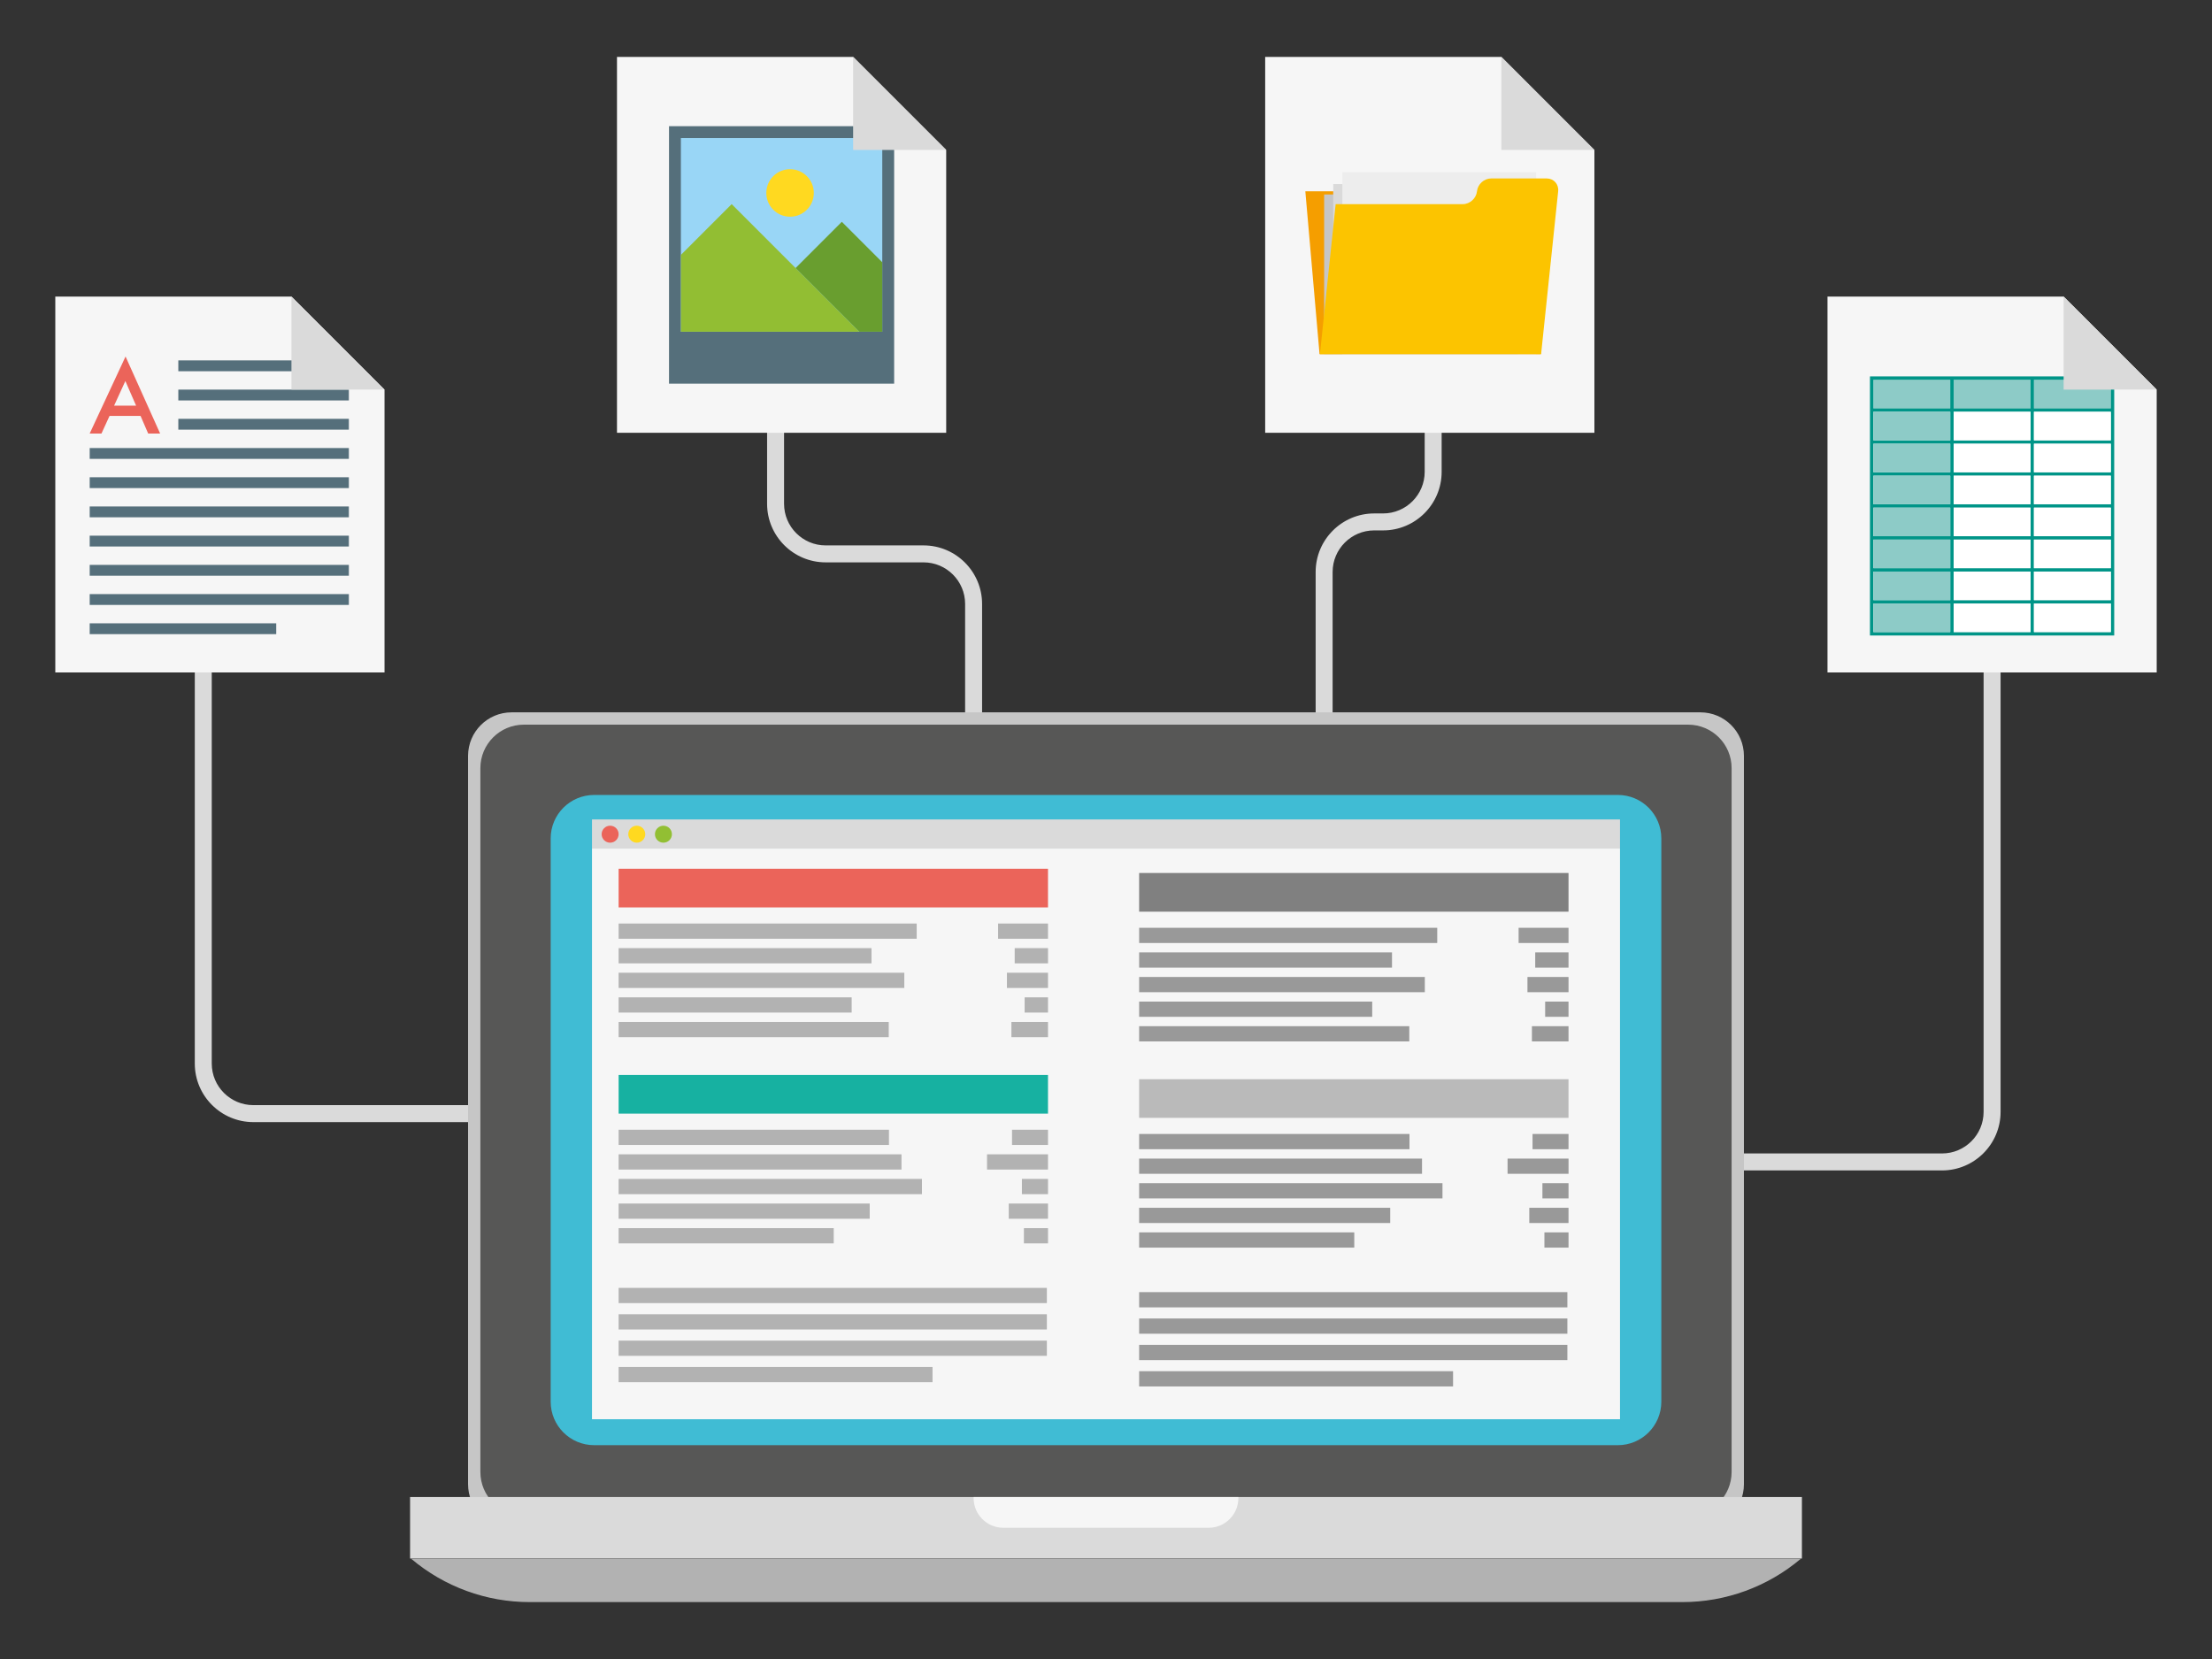 <?xml version="1.0" encoding="utf-8"?>
<!-- Generator: Adobe Illustrator 15.1.0, SVG Export Plug-In . SVG Version: 6.00 Build 0)  -->
<!DOCTYPE svg PUBLIC "-//W3C//DTD SVG 1.1//EN" "http://www.w3.org/Graphics/SVG/1.1/DTD/svg11.dtd">
<svg version="1.1" id="Layer_1" xmlns="http://www.w3.org/2000/svg" xmlns:xlink="http://www.w3.org/1999/xlink" x="0px" y="0px"
	 width="283.465px" height="212.599px" viewBox="73.268 53.701 283.465 212.599"
	 enable-background="new 73.268 53.701 283.465 212.599" xml:space="preserve">
<rect x="73.268" y="53.701" width="283.465" height="212.599" fill="#333333" stroke="none"/>
<g>
	<g>
		<g>
			<g>
				<path fill="#DADADA" d="M199.122,156.568h-2.175v-25.473c0-2.938-2.391-5.328-5.327-5.328h-12.547
					c-4.138,0-7.503-3.365-7.503-7.502V86.369h2.175v31.897c0,2.938,2.39,5.328,5.327,5.328h12.547c4.137,0,7.502,3.365,7.502,7.502
					L199.122,156.568L199.122,156.568z"/>
			</g>
			<g>
				<path fill="#DADADA" d="M244.042,158.712h-2.175V127c0-4.137,3.365-7.503,7.503-7.503h1.142c2.938,0,5.328-2.391,5.328-5.328
					V89.168h2.174v25.001c0,4.137-3.364,7.502-7.502,7.502h-1.142c-2.938,0-5.328,2.391-5.328,5.329V158.712L244.042,158.712z"/>
			</g>
			<g>
				<path fill="#DADADA" d="M161.942,197.497h-56.21c-4.137,0-7.502-3.365-7.502-7.502v-60.161h2.174v60.161
					c0,2.938,2.391,5.327,5.328,5.327h56.21V197.497z"/>
			</g>
			<g>
				<path fill="#DADADA" d="M322.138,203.69h-55.874v-2.176h55.874c2.938,0,5.326-2.388,5.326-5.328v-74.718h2.176v74.718
					C329.64,200.323,326.273,203.69,322.138,203.69z"/>
			</g>
			<g>
				<g>
					<path fill="#C6C6C6" d="M291.175,249.482h-152.35c-3.078,0-5.574-2.495-5.574-5.574v-93.348c0-3.078,2.496-5.572,5.574-5.572
						h152.35c3.08,0,5.574,2.495,5.574,5.572v93.348C296.749,246.987,294.255,249.482,291.175,249.482z"/>
					<path fill="#575756" d="M134.828,242.332v-90.194c0-3.078,2.495-5.573,5.573-5.573h149.199c3.075,0,5.572,2.495,5.572,5.573
						v90.194c0,3.079-2.495,5.574-5.572,5.574H140.401C137.323,247.906,134.828,245.411,134.828,242.332z"/>
					<path fill="#40BCD4" d="M143.836,233.325v-72.179c0-3.078,2.495-5.573,5.574-5.573h131.181c3.078,0,5.574,2.495,5.574,5.573
						v72.179c0,3.077-2.494,5.574-5.574,5.574H149.409C146.331,238.899,143.836,236.402,143.836,233.325z"/>
					<rect x="125.819" y="245.542" fill="#DADADA" width="178.362" height="7.881"/>
					<path fill="#B2B2B2" d="M288.87,259.007H141.129c-5.553,0-10.925-1.966-15.167-5.551l0,0h178.075l0,0
						C299.796,257.04,294.423,259.007,288.87,259.007z"/>
				</g>
				<path fill="#F6F6F6" d="M228.159,249.482h-26.318c-2.102,0-3.806-1.702-3.806-3.806v-0.137h33.93v0.137
					C231.965,247.78,230.263,249.482,228.159,249.482z"/>
				<rect x="149.132" y="162.441" fill="#F6F6F6" width="131.737" height="73.133"/>
				<rect x="149.132" y="158.712" fill="#DADADA" width="131.737" height="3.731"/>
				<circle fill="#EB645A" cx="151.455" cy="160.602" r="1.088"/>
				<circle fill="#FFD920" cx="154.87" cy="160.602" r="1.088"/>
				<circle fill="#92BF33" cx="158.286" cy="160.602" r="1.088"/>
				<rect x="152.544" y="165.031" fill="#EB645A" width="55.024" height="4.954"/>
				<rect x="152.544" y="172.049" fill="#B2B2B2" width="38.199" height="1.953"/>
				<rect x="152.544" y="175.202" fill="#B2B2B2" width="32.404" height="1.953"/>
				<rect x="152.544" y="178.355" fill="#B2B2B2" width="36.609" height="1.954"/>
				<rect x="152.544" y="181.509" fill="#B2B2B2" width="29.864" height="1.951"/>
				<rect x="152.544" y="184.661" fill="#B2B2B2" width="34.617" height="1.952"/>
				<rect x="201.172" y="172.049" fill="#B2B2B2" width="6.396" height="1.953"/>
				<rect x="203.299" y="175.202" fill="#B2B2B2" width="4.27" height="1.953"/>
				<rect x="202.305" y="178.355" fill="#B2B2B2" width="5.264" height="1.954"/>
				<rect x="204.574" y="181.509" fill="#B2B2B2" width="2.994" height="1.951"/>
				<rect x="202.879" y="184.661" fill="#B2B2B2" width="4.689" height="1.952"/>
				<rect x="152.544" y="191.455" fill="#17B1A1" width="55.024" height="4.955"/>
				<rect x="152.544" y="198.475" fill="#B2B2B2" width="34.642" height="1.951"/>
				<rect x="152.544" y="201.626" fill="#B2B2B2" width="36.25" height="1.953"/>
				<rect x="152.544" y="204.778" fill="#B2B2B2" width="38.871" height="1.954"/>
				<rect x="152.544" y="207.932" fill="#B2B2B2" width="32.176" height="1.952"/>
				<rect x="152.544" y="211.086" fill="#B2B2B2" width="27.566" height="1.952"/>
				<rect x="152.544" y="218.742" fill="#B2B2B2" width="54.877" height="1.952"/>
				<rect x="152.544" y="222.12" fill="#B2B2B2" width="54.877" height="1.952"/>
				<rect x="152.544" y="225.499" fill="#B2B2B2" width="54.877" height="1.951"/>
				<rect x="152.544" y="228.876" fill="#B2B2B2" width="40.227" height="1.952"/>
				<rect x="202.957" y="198.475" fill="#B2B2B2" width="4.611" height="1.951"/>
				<rect x="199.756" y="201.626" fill="#B2B2B2" width="7.813" height="1.953"/>
				<rect x="204.222" y="204.778" fill="#B2B2B2" width="3.347" height="1.954"/>
				<rect x="202.541" y="207.932" fill="#B2B2B2" width="5.027" height="1.952"/>
				<rect x="204.479" y="211.086" fill="#B2B2B2" width="3.09" height="1.952"/>
			</g>
			<g>
				<polygon fill="#F6F6F6" points="110.616,91.705 80.354,91.705 80.354,139.873 122.542,139.873 122.542,103.63 				"/>
				<g>
					<path fill="#EB645A" d="M91.281,107.002h-3.976l-1.034,2.255h-1.51l4.596-9.87l4.432,9.87h-1.533L91.281,107.002z
						 M90.709,105.685l-1.377-3.157l-1.442,3.157H90.709z"/>
				</g>
				<rect x="96.12" y="99.886" fill="#556F7B" width="21.854" height="1.388"/>
				<rect x="96.12" y="103.63" fill="#556F7B" width="21.854" height="1.387"/>
				<rect x="96.12" y="107.373" fill="#556F7B" width="21.854" height="1.388"/>
				<rect x="84.762" y="111.117" fill="#556F7B" width="33.213" height="1.387"/>
				<rect x="84.762" y="114.861" fill="#556F7B" width="33.213" height="1.387"/>
				<rect x="84.762" y="118.604" fill="#556F7B" width="33.213" height="1.387"/>
				<rect x="84.762" y="122.347" fill="#556F7B" width="33.213" height="1.387"/>
				<rect x="84.762" y="126.091" fill="#556F7B" width="33.213" height="1.387"/>
				<rect x="84.762" y="129.834" fill="#556F7B" width="33.213" height="1.387"/>
				<rect x="84.762" y="133.578" fill="#556F7B" width="23.905" height="1.387"/>
				<polygon fill="#DADADA" points="110.616,103.63 122.542,103.63 110.616,91.705 				"/>
			</g>
			<g>
				<polygon fill="#F6F6F6" points="182.596,60.994 152.334,60.994 152.334,109.162 194.521,109.162 194.521,72.919 				"/>
				<rect x="159.002" y="69.871" fill="#556F7B" width="28.85" height="32.998"/>
				<rect x="160.524" y="71.392" fill="#99D6F6" width="25.805" height="24.827"/>
				<polygon fill="#92BE33" points="160.524,86.369 167.031,79.861 183.382,96.212 160.524,96.212 				"/>
				<polygon fill="#699E2F" points="186.33,96.212 183.382,96.212 175.221,88.05 181.146,82.125 186.329,87.308 				"/>
				<circle fill="#FFD920" cx="174.514" cy="78.428" r="3.044"/>
				<polygon fill="#DADADA" points="182.596,72.919 194.521,72.919 182.596,60.994 				"/>
			</g>
			<g>
				<polygon fill="#F6F6F6" points="265.664,60.994 235.399,60.994 235.399,109.162 277.589,109.162 277.589,72.919 				"/>
				<polygon fill="#DADADA" points="265.664,72.919 277.589,72.919 265.664,60.994 				"/>
				<g>
					<polygon fill="#F59E00" points="268.888,78.214 240.545,78.214 242.367,99.086 270.71,99.086 					"/>
					<rect x="242.955" y="78.621" fill="#C6C6C6" width="24.835" height="20.466"/>
					<rect x="244.119" y="77.288" fill="#DADADA" width="24.837" height="21.799"/>
					<rect x="245.287" y="75.782" fill="#EDEDED" width="24.834" height="23.305"/>
					<path fill="#FCC400" d="M262.541,78.214L262.541,78.214c-0.094,0.909-0.91,1.647-1.818,1.647H244.43l-2.015,19.225h28.343
						l2.014-19.225l0.173-1.647c0.094-0.91-0.565-1.646-1.476-1.646h-7.107C263.451,76.568,262.637,77.305,262.541,78.214z"/>
				</g>
			</g>
			<g>
				<polygon fill="#F6F6F6" points="337.721,91.705 307.459,91.705 307.459,139.873 349.646,139.873 349.646,103.63 				"/>
				<g>
					<rect x="313.336" y="102.373" fill="#8DCBC7" width="9.854" height="3.661"/>
					<rect x="323.626" y="102.373" fill="#8DCBC7" width="9.854" height="3.661"/>
					<rect x="333.914" y="102.373" fill="#8DCBC7" width="9.853" height="3.661"/>
					<path fill="#009588" d="M333.914,101.938h-0.436h-9.853h-0.437h-10.287v4.096v0.435v3.66v0.436v3.661v0.435v3.66v0.435v3.661
						v0.435v3.661v0.435v3.661v0.435v4.095h10.288h0.436h9.854h0.435h10.288v-4.095v-0.435v-3.661v-0.435v-3.661v-0.435v-3.661
						v-0.435v-3.66v-0.435v-3.661v-0.436v-3.66v-0.435v-4.096H333.914z M343.767,134.701h-9.853v-3.66h9.853V134.701z
						 M333.479,134.701h-9.854v-3.66h9.854V134.701z M323.189,134.701h-9.854v-3.66h9.854V134.701z M313.336,102.373h9.854v3.661
						h-9.854V102.373z M323.626,102.373h9.854v3.661h-9.854V102.373z M333.479,110.129h-9.854v-3.66h9.854V110.129z
						 M333.479,114.224h-9.854v-3.66h9.854V114.224z M333.479,118.319h-9.854v-3.66h9.854V118.319z M333.479,122.416h-9.854v-3.661
						h9.854V122.416z M333.479,126.511h-9.854v-3.66h9.854V126.511z M333.479,130.606h-9.854v-3.661h9.854V130.606z
						 M313.336,106.469h9.854v3.66h-9.854V106.469z M313.336,110.564h9.854v3.66h-9.854V110.564z M313.336,114.659h9.854v3.66
						h-9.854V114.659z M313.336,118.755h9.854v3.661h-9.854V118.755z M313.336,122.851h9.854v3.66h-9.854V122.851z M313.336,126.946
						h9.854v3.661h-9.854V126.946z M343.767,130.606h-9.853v-3.661h9.853V130.606z M343.767,126.511h-9.853v-3.66h9.853V126.511z
						 M343.767,122.416h-9.853v-3.661h9.853V122.416z M343.767,118.319h-9.853v-3.66h9.853V118.319z M343.767,114.224h-9.853v-3.66
						h9.853V114.224z M343.767,110.129h-9.853v-3.66h9.853V110.129z M343.767,106.034h-9.853v-3.661h9.853V106.034z"/>
					<rect x="313.336" y="106.469" fill="#8DCBC7" width="9.854" height="3.66"/>
					<rect x="323.626" y="106.469" fill="#FFFFFF" width="9.854" height="3.66"/>
					<rect x="333.914" y="106.469" fill="#FFFFFF" width="9.853" height="3.66"/>
					<rect x="313.336" y="110.564" fill="#8DCBC7" width="9.854" height="3.66"/>
					<rect x="323.626" y="110.564" fill="#FFFFFF" width="9.854" height="3.66"/>
					<rect x="333.914" y="110.564" fill="#FFFFFF" width="9.853" height="3.66"/>
					<rect x="313.336" y="114.659" fill="#8DCBC7" width="9.854" height="3.66"/>
					<rect x="323.626" y="114.659" fill="#FFFFFF" width="9.854" height="3.66"/>
					<rect x="333.914" y="114.659" fill="#FFFFFF" width="9.853" height="3.66"/>
					<rect x="313.336" y="118.755" fill="#8DCBC7" width="9.854" height="3.661"/>
					<rect x="323.626" y="118.755" fill="#FFFFFF" width="9.854" height="3.661"/>
					<rect x="333.914" y="118.755" fill="#FFFFFF" width="9.853" height="3.661"/>
					<rect x="313.336" y="122.851" fill="#8DCBC7" width="9.854" height="3.66"/>
					<rect x="323.626" y="122.851" fill="#FFFFFF" width="9.854" height="3.66"/>
					<rect x="333.914" y="122.851" fill="#FFFFFF" width="9.853" height="3.66"/>
					<rect x="313.336" y="126.946" fill="#8DCBC7" width="9.854" height="3.661"/>
					<rect x="323.626" y="126.946" fill="#FFFFFF" width="9.854" height="3.661"/>
					<rect x="333.914" y="126.946" fill="#FFFFFF" width="9.853" height="3.661"/>
					<rect x="313.336" y="131.041" fill="#8DCBC7" width="9.854" height="3.66"/>
					<rect x="323.626" y="131.041" fill="#FFFFFF" width="9.854" height="3.66"/>
					<rect x="333.914" y="131.041" fill="#FFFFFF" width="9.853" height="3.66"/>
				</g>
				<polygon fill="#DADADA" points="337.721,103.63 349.646,103.63 337.721,91.705 				"/>
			</g>
		</g>
	</g>
	<rect x="219.247" y="165.574" fill="#808080" width="55.025" height="4.957"/>
	<rect x="219.247" y="172.595" fill="#999999" width="38.201" height="1.951"/>
	<rect x="219.247" y="175.748" fill="#999999" width="32.404" height="1.951"/>
	<rect x="219.247" y="178.9" fill="#999999" width="36.61" height="1.951"/>
	<rect x="219.247" y="182.054" fill="#999999" width="29.866" height="1.951"/>
	<rect x="219.247" y="185.205" fill="#999999" width="34.619" height="1.953"/>
	<rect x="267.876" y="172.595" fill="#999999" width="6.396" height="1.951"/>
	<rect x="270.004" y="175.748" fill="#999999" width="4.269" height="1.951"/>
	<rect x="269.009" y="178.9" fill="#999999" width="5.264" height="1.951"/>
	<rect x="271.278" y="182.054" fill="#999999" width="2.994" height="1.951"/>
	<rect x="269.582" y="185.205" fill="#999999" width="4.69" height="1.953"/>
	<rect x="219.247" y="192" fill="#BABABA" width="55.025" height="4.954"/>
	<rect x="219.247" y="199.018" fill="#999999" width="34.643" height="1.953"/>
	<rect x="219.247" y="202.172" fill="#999999" width="36.251" height="1.95"/>
	<rect x="219.247" y="205.324" fill="#999999" width="38.872" height="1.951"/>
	<rect x="219.247" y="208.477" fill="#999999" width="32.176" height="1.952"/>
	<rect x="219.247" y="211.63" fill="#999999" width="27.568" height="1.952"/>
	<rect x="219.247" y="219.286" fill="#999999" width="54.878" height="1.953"/>
	<rect x="219.247" y="222.664" fill="#999999" width="54.878" height="1.952"/>
	<rect x="219.247" y="226.042" fill="#999999" width="54.878" height="1.953"/>
	<rect x="219.247" y="229.42" fill="#999999" width="40.229" height="1.952"/>
	<rect x="269.661" y="199.018" fill="#999999" width="4.611" height="1.953"/>
	<rect x="266.461" y="202.172" fill="#999999" width="7.813" height="1.95"/>
	<rect x="270.927" y="205.324" fill="#999999" width="3.346" height="1.951"/>
	<rect x="269.246" y="208.477" fill="#999999" width="5.026" height="1.952"/>
	<rect x="271.182" y="211.63" fill="#999999" width="3.091" height="1.952"/>
</g>
</svg>
